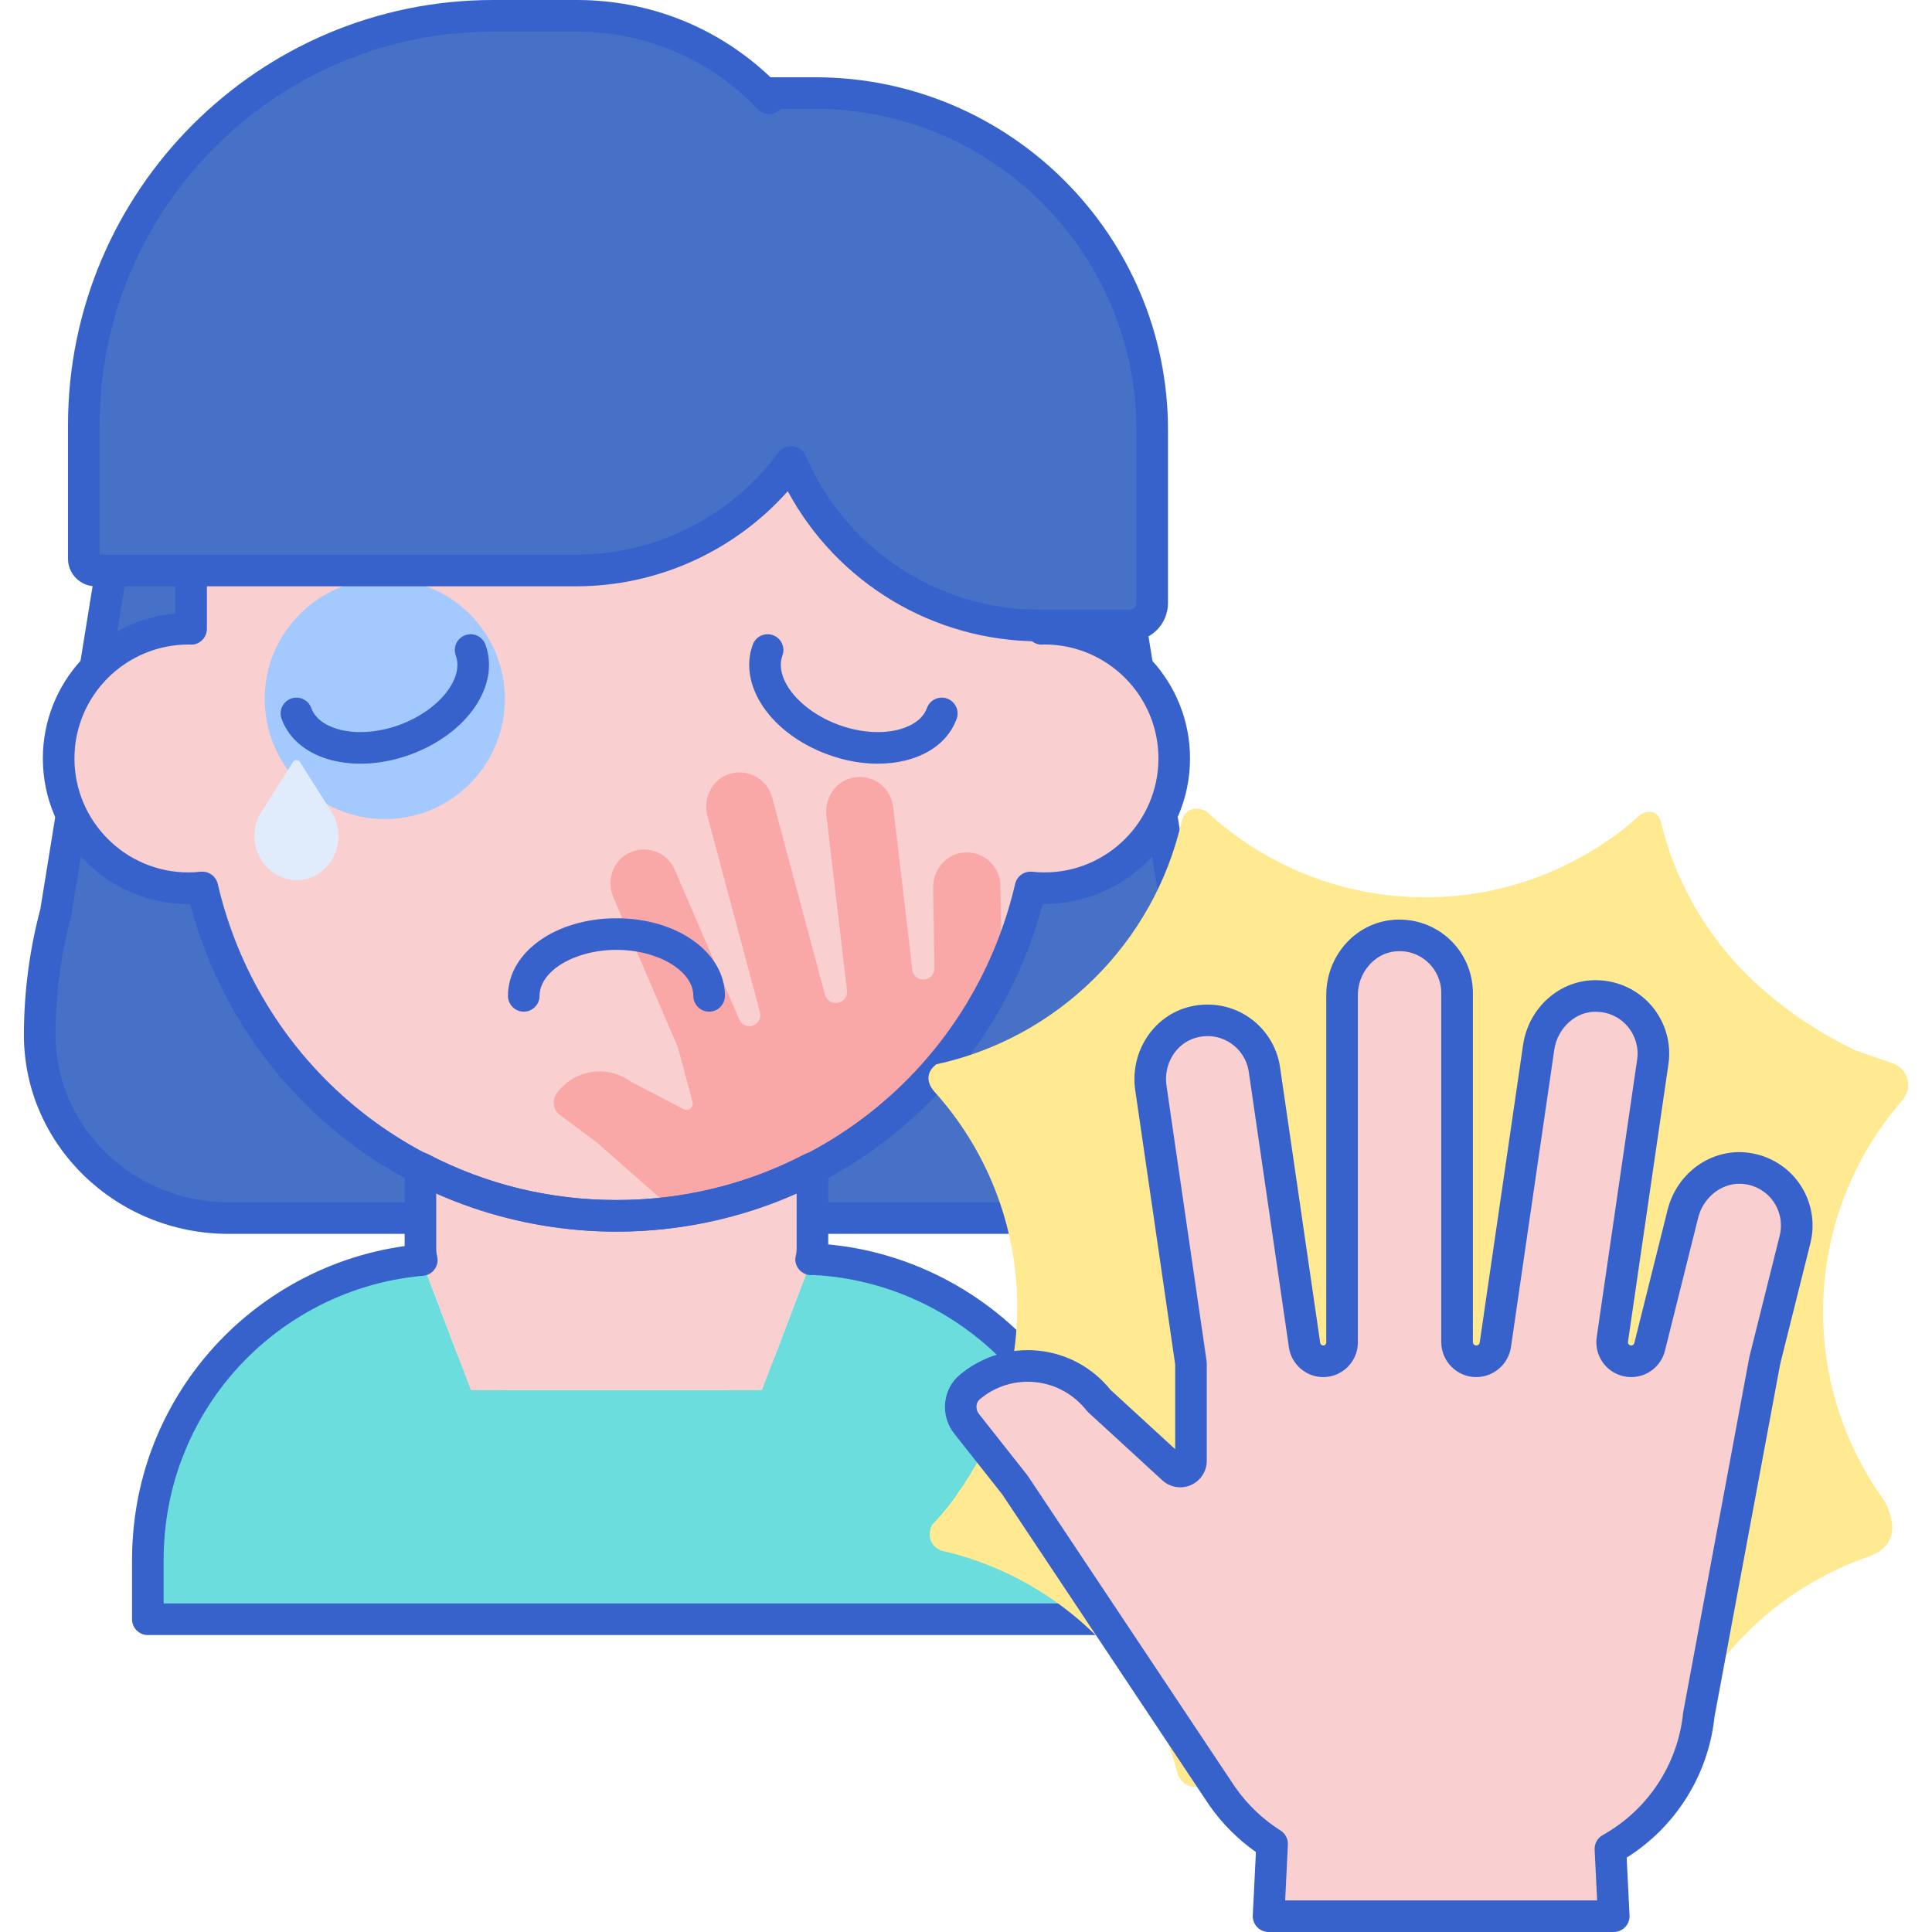<svg height="489pt" viewBox="-6 0 489 489.054" width="489pt" xmlns="http://www.w3.org/2000/svg"><path d="m291.965 231.074-19.684-121.648h-244.52l-19.66 121.52-.035.129c-2.68 10.102-4.039 20.488-4.039 30.922v.004c0 25.59 21.41 46.336 47.82 46.336h196.332c26.414 0 47.824-20.746 47.824-46.336v-.004c0-10.43-1.355-20.816-4.039-30.922zm0 0" fill="#4671c6"/><path d="m248.18 312.336h-196.332c-28.574 0-51.82-22.582-51.82-50.336 0-10.754 1.398-21.48 4.16-31.891l19.629-121.324c.312-1.938 1.984-3.359 3.945-3.359h244.52c1.961 0 3.633 1.422 3.949 3.359l19.652 121.457c2.734 10.371 4.121 21.051 4.121 31.754 0 27.758-23.246 50.34-51.824 50.34zm-217.012-198.91-19.117 118.16c-.023.133-.051.266-.082.395-2.625 9.883-3.941 19.941-3.941 30.016 0 23.348 19.66 42.34 43.824 42.34h196.332c24.164 0 43.824-18.992 43.824-42.336 0-10.078-1.316-20.137-3.906-29.895-.035-.129-.062-.258-.082-.391l-19.141-118.289zm0 0" fill="#3762cc"/><path d="m258.363 159.141c-.23 0-.453.031-.68.035v-10.172c0-59.461-48.203-107.664-107.668-107.664-59.461 0-107.664 48.203-107.664 107.664v10.172c-.23-.004-.449-.035-.68-.035-18.145 0-32.848 14.707-32.848 32.848 0 18.145 14.703 32.852 32.848 32.852 1.191 0 2.363-.074 3.523-.195 11.109 47.633 53.809 83.125 104.824 83.125s93.711-35.496 104.824-83.125c1.156.125 2.332.195 3.523.195 18.141 0 32.848-14.707 32.848-32.852-.004-18.141-14.711-32.848-32.852-32.848zm0 0" fill="#f9cfcf"/><path d="m247.723 245.277-.207-2.656-.312-18.469c-.086-5.055-4.555-9.004-9.723-8.289-4.312.598-7.375 4.547-7.301 8.902l.344 20.332c.023 1.289-.84 2.434-2.086 2.77-1.66.441-3.328-.688-3.527-2.395l-4.859-41.277c-.59-5.02-5.434-8.5-10.504-7.273-4.23 1.027-6.883 5.262-6.375 9.586l5.207 44.207c.164 1.406-.727 2.719-2.094 3.086-1.52.406-3.082-.496-3.488-2.016l-13.383-49.945c-1.309-4.883-6.602-7.629-11.445-5.684-4.039 1.629-6.051 6.199-4.922 10.406l13.312 49.688c.398 1.488-.484 3.02-1.973 3.418-1.34.359-2.738-.32-3.289-1.594l-16.305-37.883c-2.023-4.703-7.777-6.648-12.312-3.875-3.641 2.23-4.914 6.93-3.227 10.852l16.293 37.852 3.738 13.953c.355 1.332-1.039 2.453-2.262 1.812l-13.207-6.887c-6.082-4.535-14.613-3.203-18.988 2.984-1.219 1.727-.758 4.125.934 5.387l9.27 6.91 19.949 17.539c36.824-5.125 67.668-28.879 82.742-61.441zm0 0" fill="#f9a7a7"/><path d="m272.191 391.102c-.016-.406-.051-.805-.078-1.207-.047-.777-.098-1.551-.172-2.32-.043-.48-.098-.957-.152-1.434-.074-.68-.156-1.359-.254-2.035-.07-.516-.148-1.027-.23-1.539-.102-.625-.211-1.246-.324-1.863-.098-.543-.203-1.078-.312-1.613-.117-.566-.25-1.129-.379-1.691-.133-.574-.262-1.145-.406-1.711-.121-.461-.254-.914-.379-1.371-.688-2.477-1.496-4.91-2.422-7.277-.078-.199-.152-.402-.23-.602-.316-.785-.648-1.559-.988-2.328-.094-.219-.188-.434-.285-.652-.352-.781-.723-1.559-1.102-2.328-.082-.172-.168-.344-.254-.516-.41-.816-.832-1.625-1.27-2.422-.039-.07-.082-.141-.117-.211-12.477-22.578-36.082-38.141-63.43-39.258l-.188.238h.137l-8.926 23.523c-2.152 5.668-7.586 9.418-13.648 9.418h-53.527c-6.066 0-11.496-3.75-13.648-9.418l-7.754-20.426c-.539-.969-.941-2.012-1.176-3.098v-.004c-21.543 1.898-40.5 12.789-53.117 28.887h-.008c-.051.059-.094.121-.141.184-.41.527-.809 1.066-1.207 1.605-.246.336-.492.668-.734 1.008-.379.531-.746 1.066-1.113 1.605-.242.363-.488.727-.723 1.094-.352.535-.691 1.07-1.023 1.617-.238.387-.473.777-.703 1.172-.32.539-.637 1.078-.938 1.629-.23.41-.453.828-.672 1.246-.293.543-.582 1.086-.859 1.637-.219.441-.43.891-.641 1.336-.262.539-.523 1.074-.77 1.621-.238.531-.457 1.074-.684 1.613-.363.859-.711 1.73-1.039 2.602-.227.598-.457 1.195-.668 1.801-.168.477-.316.961-.477 1.445-.191.582-.383 1.164-.559 1.758-.148.488-.281.98-.418 1.473-.164.594-.328 1.188-.48 1.789-.121.496-.238.992-.352 1.488-.141.617-.277 1.23-.402 1.848-.102.492-.195.984-.285 1.48-.117.641-.227 1.285-.328 1.93-.074.48-.148.961-.219 1.449-.094.68-.172 1.367-.246 2.055-.051.457-.105.91-.145 1.367-.07.766-.121 1.539-.168 2.312-.023.387-.055.77-.074 1.16-.051 1.164-.082 2.332-.082 3.512v15.211h240.879v-15.211c0-1.207-.031-2.395-.09-3.578zm0 0" fill="#6bdddd"/><path d="m113.18 351.902h73.672l12.504-32.938h-.082c.211-.855.359-1.73.359-2.621v-20.691c-14.848 7.73-31.715 12.113-49.617 12.113s-34.77-4.383-49.617-12.113v20.75c0 .871.141 1.723.34 2.559h-.066zm0 0" fill="#f9cfcf"/><g fill="#3762cc"><path d="m150.016 311.766c-51.039 0-94.934-33.934-107.902-82.93-.148 0-.297 0-.445 0-20.32 0-36.848-16.531-36.848-36.848 0-19.199 14.758-35.016 33.527-36.699v-6.289c0-61.57 50.094-111.664 111.664-111.664 61.574 0 111.668 50.094 111.668 111.664v6.289c18.766 1.684 33.527 17.5 33.527 36.699 0 20.316-16.531 36.848-36.848 36.848-.148 0-.297 0-.445 0-12.969 48.996-56.859 82.93-107.898 82.93zm-104.82-91.125c1.836 0 3.465 1.266 3.891 3.094 10.992 47.125 52.496 80.035 100.93 80.035 48.43 0 89.934-32.91 100.926-80.035.461-1.965 2.293-3.266 4.32-3.07 1.094.117 2.109.176 3.098.176 15.906 0 28.852-12.945 28.852-28.852 0-15.895-12.93-28.832-28.824-28.848-.281.02-.441.031-.602.035-1.051.055-2.121-.379-2.895-1.133-.773-.754-1.207-1.785-1.207-2.863v-10.176c0-57.16-46.504-103.664-103.668-103.664-57.16 0-103.668 46.5-103.668 103.664v10.172c0 1.078-.434 2.113-1.207 2.867-.773.75-1.801 1.184-2.895 1.133-.164-.004-.324-.016-.488-.027-.004 0-.008 0-.012 0-15.992 0-28.926 12.938-28.926 28.84 0 15.906 12.941 28.848 28.848 28.848.992 0 2.008-.055 3.102-.176.145-.012.285-.02.426-.02zm0 0"/><path d="m272.281 413.887h-240.883c-2.207 0-4-1.789-4-4v-15.211c0-1.238.031-2.469.09-3.695.012-.27.031-.539.047-.809l.031-.41c.047-.812.102-1.629.176-2.438.031-.359.074-.715.113-1.07l.039-.367c.082-.723.164-1.445.262-2.164.07-.512.148-1.023.23-1.531.102-.668.215-1.348.34-2.027.094-.52.195-1.035.297-1.551.137-.656.277-1.301.426-1.949.121-.523.242-1.043.371-1.562.16-.637.336-1.262.508-1.887l.082-.305c.117-.418.234-.832.355-1.246.172-.574.359-1.141.547-1.711l.172-.543c.121-.375.242-.75.371-1.121.188-.535.391-1.066.59-1.602l.113-.293c.348-.922.711-1.832 1.094-2.738l.164-.387c.184-.441.367-.879.559-1.309.203-.453.414-.895.629-1.34l.316-.66c.176-.371.355-.746.539-1.113.277-.551.566-1.098.859-1.641.309-.578.527-.988.75-1.395.32-.574.652-1.141.984-1.707.246-.418.496-.832.746-1.242.348-.566.707-1.129 1.07-1.691l.77-1.156c.379-.566.77-1.133 1.164-1.691l.77-1.051c.426-.578.848-1.141 1.277-1.699.051-.062.105-.129.16-.195 12.812-16.348 31.59-27.121 51.992-29.957v-19.77c0-1.398.73-2.695 1.922-3.422 1.199-.719 2.684-.77 3.922-.125 14.863 7.738 30.934 11.664 47.77 11.664 16.832 0 32.902-3.926 47.766-11.664 1.238-.645 2.727-.598 3.922.125 1.195.727 1.926 2.023 1.926 3.422v19.348c26.141 2.434 49.906 17.887 62.703 41.051 0 .004.121.219.125.223.461.84.902 1.688 1.332 2.543l.27.539c.402.816.793 1.633 1.164 2.461l.297.676c.363.82.715 1.637 1.043 2.465l.242.621c.969 2.488 1.832 5.066 2.551 7.668l.113.402c.098.344.195.691.285 1.039.133.512.25 1.02.367 1.527l.062.281c.141.59.277 1.184.402 1.781.117.562.223 1.125.328 1.691.121.656.238 1.309.344 1.965.086.543.168 1.082.242 1.625.098.711.188 1.422.266 2.141.074.629.121 1.07.164 1.512.074.805.129 1.617.18 2.438l.031.438c.02.277.039.551.051.832.059 1.246.094 2.496.094 3.758v15.211c-.004 2.211-1.793 4-4.004 4zm-236.883-8h232.883v-11.211c0-1.137-.031-2.266-.086-3.391l-.074-1.145c-.043-.727-.094-1.461-.16-2.195-.039-.391-.082-.773-.125-1.152 0-.004-.02-.199-.02-.203-.074-.648-.152-1.293-.242-1.934-.066-.488-.141-.969-.219-1.457-.094-.59-.195-1.18-.305-1.766-.098-.508-.195-1.023-.297-1.531-.113-.531-.238-1.062-.359-1.598l-.07-.289c-.102-.449-.207-.891-.316-1.332-.074-.289-.156-.574-.238-.863l-.121-.434c-.652-2.344-1.422-4.664-2.297-6.895l-.207-.551c-.309-.762-.625-1.496-.945-2.223l-.266-.605c-.34-.754-.688-1.488-1.047-2.215l-.246-.496c-.387-.766-.785-1.531-1.199-2.289l3.391-2.133-3.5 1.934c-12.023-21.762-34.801-35.965-59.535-37.172-.734.098-1.5-.012-2.195-.352-1.695-.82-2.641-2.637-2.199-4.465.156-.641.227-1.141.227-1.582v-14.316c-14.273 6.383-29.91 9.738-45.613 9.738s-31.344-3.355-45.617-9.738v14.375c0 .457.074.973.23 1.621.285 1.191.012 2.449-.75 3.41-.73.93-1.828 1.48-3 1.523-19.656 1.77-37.938 11.734-50.176 27.352-.039.051-.082.102-.121.148l-.035.051c-.375.473-.75.988-1.133 1.504l-.691.945c-.359.504-.707 1.012-1.051 1.523l-.699 1.051c-.316.492-.641 1-.957 1.516-.23.375-.449.746-.668 1.113-.301.512-.602 1.027-.891 1.543-.199.355-.391.719-.582 1.082-.004.004-.102.188-.102.191-.258.484-.52.965-.766 1.457-.156.316-.309.633-.457.953l-.336.707c-.184.379-.367.762-.543 1.145-.16.367-.316.734-.473 1.109l-.172.418c-.344.812-.672 1.637-.988 2.465l-.113.305c-.176.461-.352.926-.516 1.395-.109.309-.211.621-.309.93l-.141.438c-.215.652-.379 1.156-.535 1.664-.105.359-.207.719-.305 1.082l-.086.312c-.156.562-.312 1.125-.457 1.699-.117.465-.227.938-.332 1.406-.137.582-.262 1.168-.383 1.754-.094.461-.184.93-.27 1.398-.109.602-.211 1.211-.309 1.824-.074.461-.145.914-.207 1.371-.09.648-.164 1.301-.234 1.953l-.141 1.297c-.066.723-.113 1.457-.156 2.188l-.07 1.102c-.051 1.105-.082 2.211-.082 3.328v11.211zm0 0"/><path d="m216.172 193.32c-4.09 0-8.387-.773-12.566-2.293-14.469-5.266-22.852-17.496-19.086-27.844.758-2.078 3.047-3.148 5.129-2.395 2.074.758 3.145 3.055 2.387 5.125-2.156 5.934 4.395 13.988 14.309 17.598 5.078 1.848 10.484 2.301 14.84 1.242 2.219-.543 6.137-1.977 7.426-5.527.754-2.074 3.051-3.145 5.129-2.391 2.074.758 3.145 3.051 2.391 5.125-1.902 5.227-6.539 8.977-13.055 10.562-2.188.535-4.508.797-6.902.797zm0 0"/><path d="m173.477 256.086c-2.211 0-4-1.793-4-4 0-6.312-8.914-11.641-19.461-11.641s-19.461 5.328-19.461 11.641c0 2.207-1.793 4-4 4-2.207 0-4-1.793-4-4 0-11.016 12.062-19.641 27.461-19.641s27.461 8.625 27.461 19.641c0 2.207-1.793 4-4 4zm0 0"/></g><path d="m121.777 176.934c0 16.789-13.609 30.402-30.398 30.402-16.789 0-30.398-13.613-30.398-30.402 0-16.789 13.609-30.398 30.398-30.398 16.789 0 30.398 13.609 30.398 30.398zm0 0" fill="#a4c9ff"/><path d="m60.184 205.43c-1.117 1.734-1.781 3.82-1.812 6.066-.082 5.922 4.426 10.984 10.07 11.293 6.137.336 11.215-4.777 11.215-11.133 0-2.309-.668-4.449-1.812-6.227l-.004-.004-7.938-12.531c-.422-.664-1.352-.664-1.773 0l-7.938 12.527s0 .004-.004.004zm0 0" fill="#e0ebfc"/><path d="m139.949 144.406h-121.809c-1.629 0-2.953-1.32-2.953-2.949v-33.844c0-57.223 46.391-103.613 103.617-103.613h21.145c37.211 0 67.379 30.164 67.379 67.375v5.656c0 37.211-30.168 67.375-67.379 67.375zm0 0" fill="#4671c6"/><path d="m279.945 158.34h-22.836c-37.793 0-68.43-30.637-68.43-68.434v-66.344h11.672c47.098 0 85.281 38.18 85.281 85.281v43.812c0 3.141-2.547 5.684-5.688 5.684zm0 0" fill="#4671c6"/><path d="m279.945 162.34h-22.832c-26.801 0-51.164-14.719-63.734-38-13.473 15.176-33.004 24.066-53.43 24.066h-121.809c-3.832 0-6.953-3.121-6.953-6.953v-33.84c0-59.336 48.277-107.613 107.617-107.613h21.145c18.473 0 35.762 6.922 49.07 19.562h11.332c49.23 0 89.281 40.051 89.281 89.281v43.809c0 5.34-4.344 9.688-9.688 9.688zm-85.711-49.406c.152 0 .301.008.457.027 1.422.164 2.652 1.074 3.219 2.391 10.191 23.688 33.43 38.988 59.203 38.988h22.836c.93 0 1.688-.754 1.688-1.688v-43.809c0-44.82-36.461-81.281-81.281-81.281h-8.711c-.398.441-.898.793-1.473 1.023-1.516.609-3.25.23-4.383-.953-12.086-12.66-28.363-19.633-45.836-19.633h-21.148c-54.93 0-99.617 44.688-99.617 99.613v32.793h120.762c20.059 0 39.145-9.664 51.062-25.844.758-1.031 1.961-1.629 3.223-1.629zm0 0" fill="#3762cc"/><path d="m473.039 269.129c-4.441-1.48-8.832-3.051-9.348-3.238 0 0 0 0-.004 0-12.926-6.066-21.977-14.133-21.977-14.133h.008c-13.465-11.148-23.27-26.535-27.406-44.109h-.023c-1.461-3.781-5.047-1.469-5.047-1.469-4.863 4.422-7.812 6.242-7.812 6.242-13.336 9.344-29.582 14.805-47.105 14.715-21.309-.113-40.641-8.414-55.098-21.875l-.004.027c-5.191-2.227-6.137 2.68-6.137 2.68l-.016-.004c-7.004 30.746-31.344 54.82-62.168 61.469l.016.012c-3.961 3.168-.574 6.68-.574 6.68l-.016.012c13.203 14.574 21.234 33.906 21.129 55.121-.09 17.559-5.742 33.77-15.254 47.023l.012.008s-1.777 2.883-6.375 7.793l.004.008s-2.098 4.164 2.086 6.305l-.023.035c26.109 5.82 47.473 24.117 57.516 48.312 1.059 2.762 1.957 5.602 2.715 8.492l.012-.004s1.648 4.484 6.461 2.637c.309-.273.617-.551.938-.824.008-.02.012-.035.02-.055.172-.141.352-.273.523-.414 1.246-1.062 2.516-2.086 3.652-2.879v.004c2.703-2.043 4.543-3.152 4.543-3.152l.004.004c2.25-1.441 5.25-.609 6.438 1.789l17.203 34.719h39.227l17.793-35.023c1.227-2.418 4.277-3.27 6.57-1.828 2.824 1.773 5.516 3.738 8.094 5.836.004 0 .02-.02.02-.02s8.82 5.637 12.266-3.418c7.789-24.879 27.184-44.559 51.805-52.836l-.004-.027c9.539-3.887 3.16-14 3.16-14-9.758-13.516-15.492-30.117-15.402-48.059.102-20.359 7.66-38.93 20.066-53.152 2.75-3.16 1.488-8.078-2.484-9.402zm0 0" fill="#ffea92"/><path d="m85.211 193.32c-2.395 0-4.715-.262-6.906-.793-6.516-1.59-11.152-5.34-13.051-10.562-.758-2.074.312-4.371 2.391-5.125 2.074-.754 4.371.312 5.125 2.391 1.293 3.547 5.207 4.98 7.426 5.523 4.355 1.062 9.762.609 14.84-1.238 9.914-3.613 16.465-11.668 14.309-17.598-.758-2.074.312-4.371 2.391-5.125 2.074-.754 4.371.316 5.125 2.391 3.766 10.348-4.617 22.582-19.086 27.848-4.18 1.52-8.473 2.289-12.562 2.289zm0 0" fill="#3762cc"/><path d="m435.969 295.75c-7.387-.922-14.188 4.242-15.992 11.465l-8.426 33.723c-.535 2.145-2.465 3.652-4.672 3.652-2.938 0-5.191-2.609-4.77-5.516l10.242-70.301c1.246-8.551-5.211-16.445-14.125-16.656-7.441-.18-13.691 5.641-14.766 13.004l-10.969 75.301c-.348 2.391-2.398 4.168-4.816 4.168-2.688 0-4.867-2.184-4.867-4.871v-88.391c0-8.637-7.527-15.52-16.383-14.445-7.387.898-12.734 7.559-12.734 15v87.934c0 2.637-2.133 4.773-4.77 4.773-2.367 0-4.379-1.738-4.719-4.086l-10.164-69.773c-1.258-8.656-9.898-14.418-18.617-11.84-6.996 2.07-11.176 9.266-10.125 16.488l10.152 69.711v24.688c0 2.355-2.801 3.586-4.535 1.992l-18.758-17.219c-8.043-10.18-22.715-11.754-32.672-3.465-2.773 2.305-3.082 6.469-.844 9.297l12.25 15.512 51.773 77.727c.227.34.445.684.68 1.02l.07.109.008-.004c3.355 4.781 7.629 8.867 12.57 11.996l-.898 18.309h87.371l-.84-17.039c12.273-6.848 20.914-19.387 22.383-34.051h.008l16.688-89.594 7.656-30.633c2.09-8.379-3.543-16.883-12.391-17.984zm0 0" fill="#f9cfcf"/><path d="m402.461 489.055h-87.371c-1.094 0-2.141-.449-2.898-1.242-.754-.793-1.152-1.863-1.098-2.957l.793-16.043c-4.5-3.168-8.398-7.047-11.609-11.574-.062-.086-.125-.172-.188-.258-.234-.344-.434-.645-.629-.949l-.141-.211-51.668-77.57-12.152-15.383c-3.59-4.547-2.953-11.211 1.422-14.855 5.641-4.695 12.746-6.844 19.988-6.102 7.172.75 13.613 4.266 18.176 9.906l16.363 15.023v-21.461l-10.109-69.418c-1.359-9.332 4.211-18.316 12.949-20.902 5.219-1.539 10.812-.762 15.352 2.145 4.535 2.906 7.586 7.625 8.359 12.957l10.164 69.773c.055.375.383.66.762.66.426 0 .77-.348.77-.773v-87.934c0-9.688 6.988-17.844 16.25-18.973 5.32-.637 10.637 1.008 14.609 4.527 3.973 3.52 6.254 8.586 6.254 13.895v88.387c0 .477.391.871.867.871.43 0 .797-.32.859-.746l10.969-75.297c1.398-9.59 9.465-16.684 18.82-16.43 5.348.125 10.375 2.527 13.801 6.582 3.426 4.059 4.953 9.398 4.188 14.648l-10.242 70.301c-.043.309.082.527.191.652.113.129.309.285.621.285.375 0 .699-.254.789-.617l8.426-33.727c2.348-9.398 11.113-15.633 20.367-14.461 5.309.66 10.07 3.547 13.074 7.926 3.004 4.379 3.988 9.848 2.703 14.996l-7.629 30.516-16.648 89.383c-1.543 14.668-9.777 27.793-22.227 35.621l.723 14.633c.051 1.094-.344 2.16-1.102 2.953s-1.805 1.242-2.898 1.242zm-83.168-8h78.965l-.629-12.844c-.078-1.52.715-2.949 2.043-3.688 11.445-6.387 19.055-17.961 20.355-30.961.02-.188.051-.371.094-.547l16.648-89.379c.012-.078.031-.156.051-.234l7.656-30.633c.73-2.93.168-6.043-1.539-8.539-1.734-2.523-4.383-4.125-7.465-4.512-5.168-.656-10.27 3.074-11.617 8.465l-8.426 33.723c-.98 3.938-4.5 6.684-8.551 6.684-2.562 0-4.992-1.113-6.668-3.051-1.68-1.934-2.43-4.504-2.059-7.039l10.242-70.301c.434-2.988-.434-6.027-2.387-8.34-1.977-2.34-4.773-3.668-7.879-3.742-5.211-.211-9.906 4.086-10.711 9.582l-10.969 75.297c-.629 4.328-4.402 7.594-8.773 7.594-4.891 0-8.867-3.977-8.867-8.871v-88.387c0-3.02-1.301-5.902-3.562-7.906-2.293-2.031-5.25-2.945-8.336-2.57-5.168.629-9.215 5.473-9.215 11.031v87.934c0 4.836-3.934 8.77-8.773 8.77-4.324 0-8.055-3.227-8.676-7.504l-10.164-69.773c-.441-3.031-2.176-5.719-4.758-7.375-2.621-1.672-5.73-2.109-8.766-1.207-4.953 1.461-8.09 6.656-7.305 12.074l10.152 69.711c.027.191.043.379.043.574v24.691c0 2.66-1.574 5.07-4.008 6.141s-5.273.598-7.234-1.203l-18.758-17.215c-.156-.145-.301-.301-.434-.469-3.227-4.086-7.82-6.629-12.938-7.164-5.094-.527-10.07.992-14.039 4.289-1.07.895-1.188 2.574-.262 3.746l12.25 15.516c.066.086.129.172.191.262l51.934 77.973c.148.223.293.449.445.668.031.043.062.086.094.129 3.082 4.387 6.93 8.059 11.441 10.914 1.215.773 1.926 2.137 1.852 3.578zm104.719-47.094h.02zm0 0" fill="#3762cc"/></svg>